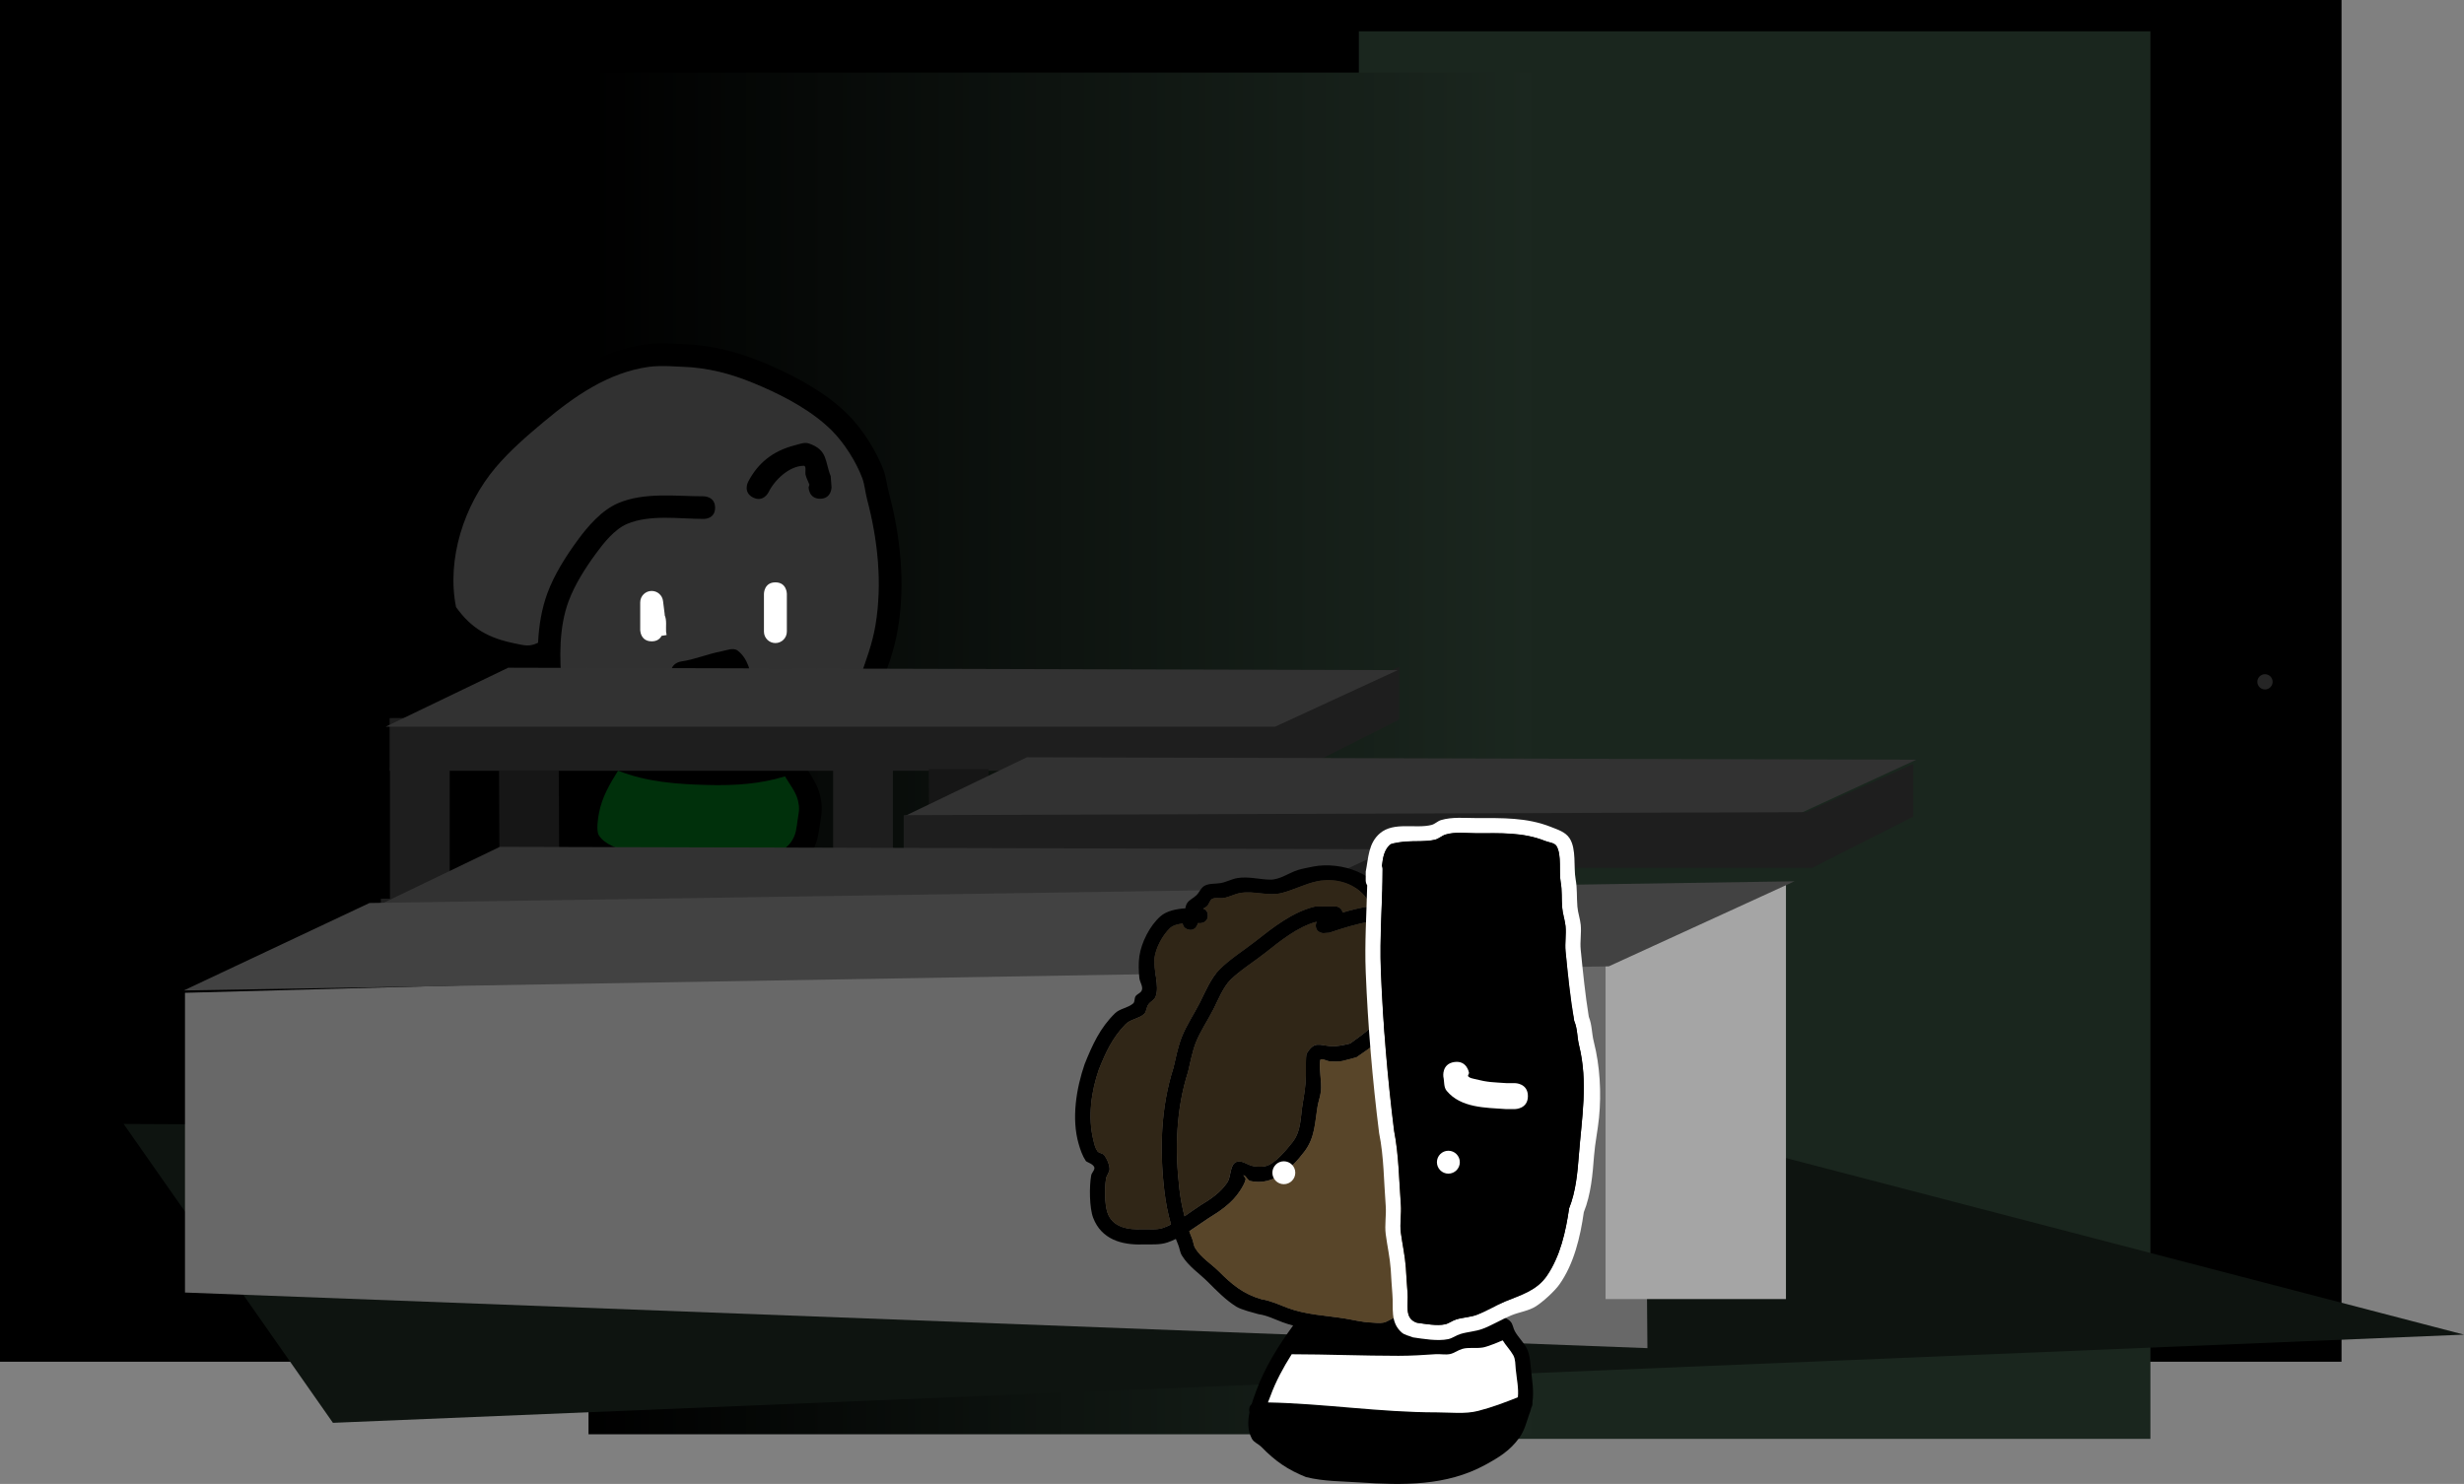 <svg version="1.1" xmlns="http://www.w3.org/2000/svg" xmlns:xlink="http://www.w3.org/1999/xlink" width="806.858" height="486.032" viewBox="0,0,806.858,486.032"><rect x="0" y="0" width="806.858" height="486.032" fill="#808080" stroke="none"/><defs><linearGradient x1="92.525" y1="194.643" x2="401.322" y2="194.643" gradientUnits="userSpaceOnUse" id="color-1"><stop offset="0" stop-color="#000000"/><stop offset="1" stop-color="#1b271f"/></linearGradient></defs><g transform="translate(100.191,52.122)"><g data-paper-data="{&quot;isPaintingLayer&quot;:true}" fill-rule="nonzero" stroke="none" stroke-linecap="butt" stroke-linejoin="miter" stroke-miterlimit="10" stroke-dasharray="" stroke-dashoffset="0" style="mix-blend-mode: normal"><path d="M-100.191,393.878v-446h766.755v446z" data-paper-data="{&quot;index&quot;:null}" fill="#000000" stroke-width="0"/><path d="M344.778,419.144v-461.015h259.199v461.015z" data-paper-data="{&quot;index&quot;:null}" fill="#1a261e" stroke-width="0"/><path d="M92.525,417.643v-446h308.797v446z" data-paper-data="{&quot;index&quot;:null}" fill="url(#color-1)" stroke-width="0"/><g stroke-width="0.5"><path d="M168.347,208.356c0.852,3.737 0.592,5.495 0.056,8.87c-0.666,4.201 -0.797,6.891 -3.363,10.563c-4.295,6.144 -10.319,7.235 -16.855,9.276c-1.602,0.5 -3.109,1.324 -4.751,1.672c-3.24,0.688 -7.528,0.057 -10.825,0.057c-10.42,0 -19.92,-1.442 -29.802,-4.905c-5.249,-1.84 -10.256,-3.733 -13.399,-8.779c-1.244,-1.998 -1.379,-5.88 -1.24,-8.273c0.427,-7.322 3.34,-13.303 7.004,-19.34c-3.909,-1.665 -7.634,-3.641 -10.662,-6.814c-4.642,-4.865 -6.447,-10.498 -8.031,-16.822c-0.25,-2.472 -0.445,-5.011 -0.545,-7.579c-2.95,0.685 -5.428,0.368 -9.017,-0.343c-2.554,-0.506 -6.55,-1.219 -8.896,-2.161c-6.982,-2.802 -11.791,-7.99 -15.731,-14.132c-4.34,-18.4 1.961,-38.976 14.048,-53.369c5.035,-5.996 10.779,-10.952 16.73,-15.932c11.069,-9.264 23.372,-17.613 38.133,-19.685c4.842,-0.68 10.929,-0.142 15.781,0.106c9.212,0.899 16.785,3.196 25.333,6.937c8.942,3.913 18.26,9.039 25.225,16.011c4.733,4.738 9.254,11.904 11.591,18.149c0.918,2.454 1.131,5.119 1.806,7.651c3.804,14.284 5.35,29.608 2.893,44.36c-1.127,6.767 -3.494,13.019 -5.813,19.432c-5.849,9.161 -12.669,20.569 -22.796,25.557c-0.433,0.213 -0.866,0.42 -1.299,0.62c1.729,2.842 3.66,5.526 4.423,8.872zM95.996,214.185c-0.284,1.492 -1.001,5.794 -0.012,7.315c1.962,3.017 6.125,4.199 9.297,5.308c9.115,3.186 17.733,4.486 27.329,4.486c2.775,0 6.802,0.698 9.523,0.057c2.444,-0.576 4.738,-1.69 7.176,-2.293c3.599,-0.889 7.319,-2.338 9.566,-5.541c1.677,-2.39 1.677,-4.644 2.115,-7.437c0.378,-2.407 0.668,-3.294 0.056,-6c-0.637,-2.817 -2.8,-5.418 -4.231,-7.878c-8.191,2.516 -16.554,3.078 -25.421,2.838c-10.069,-0.272 -19.765,-1.004 -29.158,-4.715c-2.753,4.416 -5.251,8.655 -6.241,13.861zM75.956,158.425c0.275,-5.596 1.165,-11.143 3.052,-16.251c2.268,-6.141 6.05,-12.11 9.892,-17.36c3.342,-4.567 7.849,-9.838 13.237,-12.156c8.612,-3.704 19.029,-2.277 28.126,-2.277c0,0 3.75,0 3.75,3.75c0,3.75 -3.75,3.75 -3.75,3.75c-7.889,0 -17.604,-1.555 -25.092,1.636c-4.144,1.766 -7.712,6.291 -10.241,9.757c-3.424,4.693 -6.852,10.025 -8.89,15.509c-3.182,8.56 -3.053,18.818 -2.169,27.791c0.886,3.55 1.171,5.615 3.074,8.94c3.931,6.868 10.835,8.89 17.729,11.707c8.627,3.524 17.652,4.075 26.923,4.321c10.721,0.285 20.373,-0.621 30.228,-5.363c8.57,-4.124 14.507,-14.532 19.465,-22.182c2.018,-5.731 4.138,-11.323 5.144,-17.351c2.29,-13.726 0.766,-27.927 -2.744,-41.207c-0.608,-2.301 -0.761,-4.728 -1.586,-6.96c-1.945,-5.263 -5.909,-11.51 -9.902,-15.498c-6.291,-6.283 -14.824,-10.884 -22.889,-14.405c-7.739,-3.379 -14.548,-5.558 -22.877,-6.329c-4.016,-0.209 -10.136,-0.728 -14.19,-0.159c-13.347,1.873 -24.373,9.657 -34.354,18.003c-5.618,4.697 -11.015,9.337 -15.784,14.982c-10.271,12.159 -16.055,29.923 -12.916,45.63c5.045,7.088 10.729,10.169 19.199,11.882c3.326,0.673 4.589,1.239 7.567,-0.159z" fill="#000000"/><path d="M102.194,200.299c9.392,3.711 19.145,4.42 29.214,4.692c8.867,0.239 17.262,-0.296 25.453,-2.812c1.431,2.46 3.598,5.074 4.235,7.891c0.612,2.705 0.322,3.602 -0.055,6.009c-0.438,2.793 -0.44,5.06 -2.117,7.449c-2.247,3.203 -5.973,4.667 -9.573,5.556c-2.438,0.602 -4.741,1.728 -7.185,2.304c-2.721,0.641 -6.768,-0.046 -9.543,-0.046c-9.596,0 -18.272,-1.327 -27.387,-4.513c-3.172,-1.109 -7.339,-2.304 -9.301,-5.32c-0.989,-1.521 -0.272,-5.834 0.012,-7.326c0.99,-5.206 3.495,-9.468 6.248,-13.884z" data-paper-data="{&quot;noHover&quot;:false,&quot;origItem&quot;:[&quot;Path&quot;,{&quot;applyMatrix&quot;:true,&quot;segments&quot;:[[[163.05996,399.38234],[1.98047,-10.41227],[-0.56741,2.98313]],[[163.03537,414.01187],[-1.97791,-3.04123],[3.92393,6.03343]],[[181.6292,424.62724],[-6.34348,-2.21703],[18.23042,6.37148]],[[236.28692,433.5992],[-19.19157,0],[5.55013,0]],[[255.33347,433.71295],[-5.44199,1.2823],[4.88832,-1.15184]],[[269.68529,429.12748],[-4.8756,1.20451],[7.19871,-1.77843]],[[288.81813,418.04463],[-4.49488,6.40604],[3.35342,-4.77925]],[[293.04904,403.16969],[-0.87682,5.58655],[0.75561,-4.81429]],[[293.16146,391.17017],[1.22348,5.4106],[-1.27385,-5.63334]],[[284.69963,375.41407],[2.86101,4.92062],[-16.38244,5.03102]],[[233.8568,381.09077],[17.73491,0.47883],[-20.13731,-0.54369]],[[175.54148,371.66102],[18.78451,7.42226],[-5.50646,8.83133]]],&quot;closed&quot;:true}]}" fill="#00300b"/><g><path d="M68.345,158.607c-8.47,-1.713 -14.16,-4.807 -19.204,-11.895c-3.138,-15.707 2.65,-33.506 12.922,-45.665c4.769,-5.645 10.178,-10.298 15.795,-14.995c9.981,-8.346 21.035,-16.142 34.383,-18.015c4.054,-0.569 10.185,-0.049 14.201,0.159c8.33,0.771 15.156,2.956 22.895,6.335c8.065,3.521 16.613,8.134 22.904,14.418c3.992,3.987 7.964,10.246 9.908,15.509c0.825,2.232 0.98,4.664 1.588,6.965c3.51,13.28 5.034,27.511 2.744,41.237c-1.005,6.028 -3.131,11.631 -5.149,17.362c-4.958,7.65 -10.909,18.073 -19.478,22.197c-9.855,4.742 -19.526,5.656 -30.247,5.372c-9.271,-0.246 -18.318,-0.798 -26.944,-4.321c-6.895,-2.816 -13.814,-4.845 -17.745,-11.713c-1.903,-3.325 -2.194,-5.394 -3.079,-8.944c-0.884,-8.974 -1.027,-19.251 2.155,-27.812c2.038,-5.484 5.464,-10.841 8.888,-15.535c2.529,-3.466 6.112,-8.019 10.256,-9.786c7.488,-3.191 17.269,-1.638 25.158,-1.638c0,0 3.685,0.076 3.685,-3.674c0,-3.75 -3.741,-3.744 -3.741,-3.744c-9.096,0 -19.459,-1.431 -28.071,2.273c-5.388,2.317 -9.877,7.563 -13.22,12.13c-3.842,5.25 -7.624,11.194 -9.892,17.335c-1.886,5.108 -2.783,10.64 -3.058,16.236c-2.978,1.399 -4.327,0.881 -7.654,0.209z" data-paper-data="{&quot;noHover&quot;:false,&quot;origItem&quot;:[&quot;Path&quot;,{&quot;applyMatrix&quot;:true,&quot;segments&quot;:[[[122.97813,287.86087],[-5.95614,2.7971],[0.54993,-11.19236]],[[129.08158,255.35935],[-3.77245,10.2155],[4.53559,-12.28203]],[[148.86589,220.63911],[-7.68431,10.50011],[6.68474,-9.13426]],[[175.33972,196.3273],[-10.77682,4.63489],[17.22393,-7.40767]],[[231.59126,191.77312],[-18.19267,0],[0,0]],[[239.09126,199.27312],[0,-7.5],[0,7.5]],[[231.59126,206.77312],[0,0],[-15.77807,0]],[[181.40803,210.04502],[14.97568,-6.38283],[-8.28892,3.53284]],[[160.92534,229.5593],[5.05772,-6.93231],[-6.8485,9.38682]],[[143.14443,260.57818],[4.07651,-10.96823],[-6.36326,17.12096]],[[138.80627,316.16099],[-1.76745,-17.94776],[1.77131,7.09998]],[[144.95378,334.04097],[-3.80617,-6.65023],[7.86168,13.73611]],[[180.41183,357.45413],[-13.78905,-5.63221],[17.2531,7.04712]],[[234.25842,366.09615],[-18.54277,-0.49256],[21.44205,0.56957]],[[294.71404,355.37014],[-19.71059,9.48432],[17.13942,-8.24713]],[[333.64412,311.00594],[-9.91553,15.29968],[4.03505,-11.46152]],[[343.93184,276.30459],[-2.01096,12.0552],[4.57937,-27.45219]],[[338.44385,193.88965],[7.02035,26.56077],[-1.21611,-4.60102]],[[335.27175,179.96943],[1.6496,4.46398],[-3.88947,-10.52531]],[[315.46866,148.97425],[7.98443,7.97445],[-12.5827,-12.56698]],[[269.69086,120.16359],[16.12958,7.04294],[-15.47704,-6.75801]],[[223.93599,107.50478],[16.65923,1.54251],[-8.03118,-0.41728]],[[195.55577,107.18655],[8.10883,-1.1379],[-26.69468,3.74601]],[[126.847,143.19233],[19.96179,-16.6922],[-11.23524,9.395]],[[95.27848,173.15642],[9.53821,-11.29097],[-20.54266,24.31761]],[[69.44597,264.41641],[-6.2769,-31.41401],[10.08905,14.17646]],[[107.84475,288.17963],[-16.94004,-3.42576],[6.65239,1.3453]]],&quot;closed&quot;:true}]}" fill="#313131"/><path d="M127.282,174.463c3.354,-1.677 5.031,1.677 5.031,1.677l-0.14,0.151c1.481,1.486 3.4,3.276 4.797,5.024c0.352,-0.875 1.09,-1.631 1.258,-2.564c0.531,-2.94 0.475,-8.146 -0.301,-11.109c-0.073,-0.279 0.131,0.729 -0.127,0.857c-1.569,0.775 -3.299,1.173 -4.978,1.664c-4.388,1.284 -4.688,1.185 -8.959,1.8c0,0 -3.712,0.53 -4.243,-3.182c-0.53,-3.712 3.182,-4.243 3.182,-4.243c4.559,-0.645 8.62,-2.46 13.073,-3.288c1.804,-0.336 4.037,-1.377 5.5,-0.269c6.231,4.723 5.665,18.008 2.241,24.04c-0.85,1.497 -1.396,3.84 -3.092,4.138c-7.58,1.331 -9.564,-3.492 -13.653,-7.565l-1.265,-2.1c0,0 -1.677,-3.354 1.677,-5.031z" fill="#000000"/><path d="M117.924,154.837c0.155,0.587 0.155,1.035 0.155,1.035l-1.631,0.258c-0.48,0.913 -1.417,1.804 -3.245,1.804c-1.185,0 -1.995,-0.374 -2.55,-0.886l-0.024,0.004c-0.002,-0.009 -0.003,-0.02 -0.005,-0.031c-1.171,-1.11 -1.171,-2.836 -1.171,-2.836c0,-1.688 0,-3.376 0,-5.064v-3.939c0,-2.071 1.679,-3.75 3.75,-3.75c1.931,0 3.52,1.459 3.727,3.334l0.557,4.452l-0.07,0.009c0.031,0.074 0.061,0.149 0.091,0.223c0.67,1.673 0.321,3.571 0.415,5.388z" fill="#ffffff"/><path d="M149.969,142.367c0,0 0,-3.75 3.75,-3.75c3.75,0 3.75,3.75 3.75,3.75c0,1.501 0,3.001 0,4.502c0,0.145 0,2.318 0,3.376v4.502c0,2.071 -1.679,3.75 -3.75,3.75c-2.071,0 -3.75,-1.679 -3.75,-3.75c0,-0.188 0,-4.314 0,-4.502c0,-1.501 0,-6.377 0,-7.878z" fill="#ffffff"/><path d="M168.349,111.229c-3.75,0 -3.75,-3.75 -3.75,-3.75l0.268,-0.858c-0.418,-1.065 -0.974,-2.086 -1.255,-3.196c-0.251,-0.99 0.37,-3.009 -0.652,-2.994c-4.777,0.07 -9.605,4.754 -11.515,8.725c0,0 -1.677,3.354 -5.031,1.677c-3.354,-1.677 -1.677,-5.031 -1.677,-5.031c3.245,-6.315 8.21,-10.246 15.267,-12.058c1.539,-0.395 3.227,-1.117 4.73,-0.6c6.225,2.138 5.167,5.979 7.097,10.692l0.268,3.644c0,0 0,3.75 -3.75,3.75z" fill="#000000"/></g></g><path d="M8.833,413.892l-68.538,-97.887l511.02,2.488l255.352,66.517z" data-paper-data="{&quot;index&quot;:null}" fill="#0e1410" stroke-width="0"/><g stroke-width="0"><g><path d="M27.399,200.324v-17.259l295.407,-0.987l35.187,-15.792v17.259l-33.153,16.779z" fill="#1e1e1e"/><path d="M26.085,185.897l40.14,-19.323l291.269,0.79l-40.14,18.533z" fill="#323232"/></g><path d="M27.507,249.844v-50.554h19.569v50.554z" fill="#1e1e1e"/><path d="M63.481,255.133l-0.264,-54.911h19.569l0.264,54.911z" fill="#161616"/><path d="M204.206,254.699l-0.264,-54.911h19.569l0.264,54.911z" fill="#161616"/><path d="M172.622,244.744v-50.554h19.569v50.554z" fill="#1e1e1e"/></g><path d="M641.502,173.697c-1.381,0 -2.5,-1.119 -2.5,-2.5c0,-1.381 1.119,-2.5 2.5,-2.5c1.381,0 2.5,1.119 2.5,2.5c0,1.381 -1.119,2.5 -2.5,2.5z" data-paper-data="{&quot;index&quot;:null}" fill="#252525" stroke-width="0.5"/><g stroke-width="0"><path d="M195.935,215.228l40.14,-19.323l291.269,0.79l-40.14,18.533z" fill="#323232"/><path d="M195.736,232.132v-17.259l295.407,-0.987l35.187,-15.792v17.259l-33.153,16.779z" fill="#1e1e1e"/></g><g stroke-width="0"><path d="M24.51,259.493v-17.259l295.407,-0.987l35.187,-15.792v17.259l-33.153,16.779z" fill="#1e1e1e"/><path d="M23.357,244.56l40.14,-19.323l291.269,0.79l-40.14,18.533z" fill="#323232"/></g><g stroke-width="0"><path d="M-39.618,371.216v-98.169l477.818,-12.862l1.072,129.251z" fill="#686868"/><path d="M425.563,373.36v-135.661h59.072v135.661z" fill="#a5a5a5"/><path d="M-40.014,272.282l60.821,-28.649l466.624,-7.109l-60.821,27.86z" fill="#424242"/></g><path d="M-52.289,101.565c0,-0.69 0.56,-1.25 1.25,-1.25c0.69,0 1.25,0.56 1.25,1.25c0,0.69 -0.56,1.25 -1.25,1.25c-0.69,0 -1.25,-0.56 -1.25,-1.25z" fill="#000000" stroke-width="0.5"/><g><path d="M401.63,407.481c0,0.6 -0.144,1.056 -0.363,1.402c-0.215,0.873 -0.503,1.778 -0.88,2.729c-0.834,2.49 -1.477,4.954 -3.045,7.143c-3.042,4.247 -6.712,6.47 -11.183,8.907c-12.8,6.977 -26.971,6.7 -41.164,5.754c-5.951,-0.397 -11.711,-0.319 -17.502,-1.751c-6.044,-2.405 -10.072,-5.219 -14.627,-9.878c-0.964,-0.986 -2.486,-1.488 -3.129,-2.708c-1.414,-2.684 -1.372,-5.689 -0.772,-8.609c-0.065,-0.235 -0.103,-0.503 -0.103,-0.808c0,-0.947 0.359,-1.536 0.805,-1.901c0.47,-1.539 1.022,-3.014 1.511,-4.362c2.693,-7.414 7.284,-14.844 12.071,-21.371c-1.181,-0.309 -2.345,-0.668 -3.487,-1.094c-2.579,-0.962 -5.103,-2.256 -7.831,-2.625c-1.668,-0.476 -5.655,-1.449 -7.3,-2.478c-3.461,-2.166 -6.401,-5.196 -9.21,-8.011c-2.918,-2.925 -6.315,-5.036 -8.585,-8.713c-0.657,-1.064 -0.741,-2.393 -1.224,-3.546c-0.265,-0.632 -0.517,-1.262 -0.758,-1.891c-0.921,0.449 -1.858,0.844 -2.813,1.165c-2.6,0.874 -5.462,0.55 -8.203,0.632c-6.736,0.203 -13.362,-1.652 -16.066,-8.729c-1.247,-3.263 -1.297,-10.314 -0.651,-13.866c0.148,-0.814 0.91,-1.436 1.045,-2.253c0.227,-1.372 -2.532,-2.093 -2.781,-2.467c-1.127,-1.689 -1.803,-3.663 -2.366,-5.614c-2.395,-8.292 -0.77,-18.207 1.963,-26.132c2.53,-6.283 5.013,-11.819 9.941,-16.644c1.611,-1.577 4.253,-1.734 5.947,-3.222c0.623,-0.547 0.332,-1.667 0.792,-2.356c0.488,-0.73 1.54,-0.989 1.958,-1.761c0.685,-1.263 -0.583,-2.819 -0.723,-4.248c-0.23,-2.353 -0.326,-4.752 0.007,-7.093c0.641,-4.518 3.428,-10.058 6.934,-13.109c2.04,-1.775 5.138,-2.384 8.126,-2.596c0.093,-0.568 0.241,-1.115 0.529,-1.609c0.69,-1.184 2.144,-1.716 3.114,-2.683c0.982,-0.979 1.489,-2.517 2.727,-3.139c1.563,-0.785 3.457,-0.535 5.181,-0.831c1.846,-0.317 3.535,-1.294 5.379,-1.623c3.619,-0.644 7.281,0.447 10.83,0.5c3.213,0.048 6.158,-2.246 9.072,-3.156c1.673,-0.523 3.42,-0.767 5.13,-1.151c8.805,-1.676 21.586,2.126 24.186,12.136c0.022,0.085 0.039,0.282 0.052,0.562c3.512,0.029 7.111,0.333 10.423,0.355c5.315,1.491 9.042,3.831 13.876,6.247c5.931,2.964 12.477,5.336 18.156,8.816c1.231,0.754 2.132,1.963 3.333,2.765c1.076,0.718 2.455,0.947 3.455,1.768c4.106,3.37 6.728,8.23 9.332,12.698c0.93,1.596 3.209,4.488 3.947,6.256c0.891,2.134 0.912,4.553 1.707,6.725c0.903,2.468 1.899,4.946 2.291,7.544c1.074,7.6 0.609,15.314 0.017,22.91c-0.13,1.663 0.146,5.375 0.002,7.067c-0.268,3.139 -1.392,6.148 -2.257,9.177c-2.17,7.599 -3.567,14.566 -7.942,21.421c-2.738,4.289 -6.703,7.878 -10.28,11.444c-3.353,2.508 -6.602,3.533 -10.364,5.269c-0.173,0.08 -0.347,0.161 -0.522,0.243c0.272,0.936 0.487,1.899 1.005,2.714c0.935,1.473 3.167,1.7 4.23,3.083c0.667,0.868 0.752,2.066 1.285,3.022c1.093,1.957 2.801,3.531 3.849,5.512c1.015,1.919 1.149,4.208 1.366,6.369c0.433,4.312 1.086,7.633 0.54,11.342c0.012,0.111 0.018,0.228 0.018,0.352zM370.238,410.433c4.344,0 9.285,0.627 13.528,-0.46c4.552,-1.167 8.687,-2.721 13.036,-4.468c0.29,-2.964 -0.349,-5.646 -0.705,-9.225c-0.152,-1.528 -0.056,-3.199 -0.815,-4.534c-0.976,-1.716 -2.397,-3.152 -3.446,-4.821c-1.613,0.646 -4.954,2.048 -6.479,2.309c-2.244,0.384 -4.627,-0.154 -6.812,0.485c-1.384,0.405 -2.574,1.396 -3.988,1.677c-1.532,0.304 -3.128,-0.063 -4.686,0.045c-4.146,0.288 -7.973,0.551 -12.17,0.551c-11.656,0 -23.228,-0.528 -34.866,-0.545c-2.785,4.372 -5.256,8.991 -6.924,13.575c-0.227,0.623 -0.531,1.364 -0.848,2.177c18.386,0.361 36.604,3.234 55.177,3.234zM288.768,252.311c-1.214,-0.405 -1.6,-1.224 -1.687,-1.927c-1.658,0.197 -3.209,0.624 -4.156,1.522c-2.416,2.291 -4.657,6.502 -5.059,9.787c-0.461,3.771 1.751,9.159 0.374,12.644c-0.434,1.097 -1.749,1.618 -2.403,2.6c-0.627,0.941 -0.546,2.341 -1.388,3.095c-1.712,1.535 -4.443,1.672 -6.046,3.32c-4.32,4.442 -6.453,9.136 -8.739,14.808c-2.492,7.145 -3.664,15.576 -1.819,23.072c0.311,1.266 0.58,2.616 1.342,3.673c0.52,0.721 1.782,0.635 2.29,1.364c0.889,1.276 1.576,2.798 1.689,4.349c0.083,1.128 -0.933,2.085 -1.135,3.198c-0.525,2.888 -0.497,8.477 0.439,11.21c1.682,4.909 6.852,5.629 11.19,5.444c2.356,-0.101 4.832,0.316 7.06,-0.458c0.857,-0.297 1.702,-0.669 2.535,-1.092c-1.026,-3.52 -1.723,-7.099 -2.176,-10.92c-1.597,-13.472 -1.191,-27.419 2.959,-40.361c0.748,-3.234 1.471,-6.847 2.665,-9.953c1.526,-3.969 4.164,-7.801 6.07,-11.608c1.656,-3.309 3.593,-7.889 6.272,-10.593c3.478,-3.511 8.009,-6.309 11.885,-9.353c5.723,-4.494 12.292,-9.709 19.611,-11.378c0.236,-0.054 6.265,-0.04 6.442,-0.04c0,0 2.177,0 2.468,2.032c2.848,-0.845 5.735,-1.571 8.633,-2.007c0.302,-0.045 0.607,-0.086 0.914,-0.121c-0.668,-1.048 -2.245,-3.154 -2.455,-3.397c-3.842,-4.415 -9.96,-5.841 -15.584,-4.643c-4.044,0.889 -7.368,2.747 -11.29,3.777c-4.674,1.227 -9.164,-0.824 -13.829,0.047c-1.889,0.353 -3.619,1.395 -5.524,1.648c-1.173,0.156 -2.481,-0.268 -3.541,0.259c-0.845,0.42 -0.968,1.643 -1.634,2.312c-0.362,0.363 -0.859,0.586 -1.321,0.838c0.698,0.264 1.508,0.877 1.508,2.3c0,2.5 -2.5,2.5 -2.5,2.5c-0.229,-0.001 -0.48,-0.005 -0.747,-0.01l-0.153,0.481c0,0 -0.791,2.372 -3.162,1.581zM292.914,342.626c3.323,-1.992 6.548,-4.152 8.768,-7.443c1.387,-2.056 0.747,-5.902 3.067,-6.778c1.765,-0.666 3.618,1.117 5.482,1.399c1.288,0.195 2.63,0.268 3.909,0.019c3.057,-0.595 7.065,-5.549 8.851,-7.796c2.943,-3.703 2.617,-8.14 3.351,-12.536c0.52,-3.111 1.06,-6.249 1.056,-9.403c-0.001,-0.845 -0.073,-6.553 0.264,-7.113c2.564,-4.259 4.214,-2.729 7.894,-2.464c2.14,0.154 4.293,-0.362 6.377,-0.868c1.184,-0.864 5.242,-3.725 6.302,-4.882c4.78,-5.219 6.374,-12.721 4.845,-19.555c-0.77,-3.442 -2.564,-5.324 -3.283,-8.782c-0.463,-2.226 -0.252,-4.569 -0.189,-6.851c-0.279,0.033 -0.555,0.072 -0.829,0.115c-4.654,0.734 -9.255,2.22 -13.73,3.712l-1.881,0.128c0,0 -2.5,0 -2.5,-2.5c0,-0.506 0.103,-0.91 0.266,-1.232c-6.264,1.643 -12.013,6.412 -16.919,10.27c-3.664,2.881 -7.947,5.499 -11.27,8.781c-2.356,2.326 -4.071,6.605 -5.499,9.465c-1.847,3.698 -4.45,7.436 -5.923,11.287c-1.011,2.643 -1.835,6.655 -2.464,9.367c-3.957,12.342 -4.342,25.591 -2.815,38.442c0.367,3.085 0.904,5.975 1.66,8.809c1.786,-1.216 3.521,-2.496 5.21,-3.592zM354.191,252.964c0.298,4.289 2.787,6.995 3.767,11.144c1.978,8.377 -0.215,17.687 -6.058,24.056c-1.748,1.905 -5.861,4.609 -7.871,6.02c-4.165,1.062 -4.9,1.693 -8.886,1.312c-1.003,-0.096 -2.868,-1.281 -3.009,-0.283c-0.434,3.077 0.588,6.948 0.243,10.084c-0.187,1.702 -0.823,3.328 -1.103,5.017c-0.893,5.373 -0.819,10.185 -4.312,14.752c-4.206,5.5 -10.172,11.337 -17.736,9.637c-0.927,-0.208 -1.257,-1.545 -2.149,-1.872c-0.463,-0.17 0.774,0.846 0.656,1.324c-0.349,1.408 -1.157,2.676 -1.95,3.89c-2.519,3.855 -6.386,6.476 -10.211,8.816c-2.063,1.339 -4.155,2.865 -6.318,4.269c0.304,0.836 0.631,1.673 0.979,2.516c0.401,0.969 0.409,2.102 0.956,2.996c1.964,3.211 5.207,5.084 7.769,7.641c4.365,4.355 8.007,7.413 14.017,9.135c2.96,0.442 5.722,1.77 8.523,2.826c5.89,2.221 12.528,2.463 18.669,3.448c2.789,0.447 5.551,1.179 8.373,1.306c1.43,0.064 2.89,0.322 4.295,0.049c1.301,-0.253 2.369,-1.23 3.644,-1.594c2.88,-0.821 5.906,-1.014 8.83,-1.663c3.033,-0.674 6.176,-0.818 9.18,-1.613c4.53,-1.199 9.002,-3.899 13.197,-5.835c3.365,-1.553 6.293,-2.31 9.261,-4.543c3.221,-3.232 6.883,-6.48 9.344,-10.361c4.07,-6.417 5.303,-12.898 7.321,-20.009c0.777,-2.735 1.878,-5.433 2.104,-8.267c0.188,-2.361 -0.178,-4.744 0.002,-7.106c0.548,-7.216 1.061,-14.569 0.017,-21.791c-0.306,-2.295 -1.283,-4.452 -2.07,-6.629c-0.742,-2.053 -0.726,-4.343 -1.564,-6.358c-0.346,-0.833 -3.545,-5.497 -3.685,-5.737c-2.28,-3.907 -4.504,-8.346 -8.112,-11.288c-0.887,-0.723 -2.134,-0.869 -3.087,-1.503c-1.161,-0.773 -2.022,-1.953 -3.209,-2.686c-5.551,-3.432 -12.006,-5.719 -17.823,-8.629c-4.299,-2.15 -7.593,-4.373 -12.29,-5.746c-3.078,0.025 -6.434,-0.286 -9.696,-0.322c-0.01,1.774 -0.025,3.345 -0.007,3.596z" fill="#000000" stroke-width="0.5"/><path d="M288.752,252.264c2.372,0.791 3.166,-1.582 3.166,-1.582l0.153,-0.481c0.267,0.005 0.518,0.008 0.747,0.009c0,0 2.503,-0.001 2.503,-2.501c0,-1.423 -0.793,-1.938 -1.491,-2.202c0.462,-0.252 0.942,-0.573 1.304,-0.937c0.666,-0.669 0.791,-1.892 1.636,-2.312c1.06,-0.527 2.371,-0.103 3.544,-0.259c1.905,-0.254 3.64,-1.296 5.529,-1.648c4.666,-0.871 9.167,1.182 13.841,-0.045c3.923,-1.03 7.253,-2.885 11.297,-3.774c5.625,-1.198 11.752,0.234 15.594,4.65c0.211,0.242 1.789,2.35 2.458,3.399c-0.307,0.036 -0.68,0.149 -0.982,0.194c-2.898,0.436 -5.781,1.165 -8.63,2.01c-0.291,-2.032 -2.466,-2.03 -2.466,-2.03c-0.177,0 -6.202,-0.011 -6.438,0.043c-7.318,1.669 -13.873,6.889 -19.596,11.383c-3.877,3.044 -8.39,5.843 -11.868,9.353c-2.679,2.704 -4.597,7.278 -6.254,10.587c-1.906,3.808 -4.522,7.613 -6.048,11.582c-1.194,3.106 -1.915,6.692 -2.663,9.926c-4.151,12.942 -4.583,26.854 -2.986,40.327c0.453,3.821 1.145,7.397 2.171,10.918c-0.834,0.423 -1.714,0.888 -2.57,1.186c-2.228,0.773 -4.709,0.355 -7.065,0.456c-4.338,0.185 -9.516,-0.54 -11.198,-5.449c-0.936,-2.733 -0.969,-8.326 -0.444,-11.214c0.202,-1.113 1.217,-2.071 1.134,-3.199c-0.114,-1.551 -0.803,-3.076 -1.692,-4.353c-0.508,-0.729 -1.771,-0.645 -2.291,-1.366c-0.762,-1.057 -1.033,-2.41 -1.344,-3.676c-1.844,-7.497 -0.68,-15.948 1.812,-23.093c2.285,-5.672 4.42,-10.385 8.74,-14.827c1.603,-1.648 4.337,-1.792 6.048,-3.327c0.842,-0.755 0.764,-2.159 1.391,-3.1c0.654,-0.982 1.972,-1.507 2.406,-2.605c1.378,-3.485 -0.826,-8.882 -0.365,-12.653c0.402,-3.285 2.652,-7.501 5.068,-9.793c0.947,-0.898 2.503,-1.327 4.161,-1.524c0.087,0.703 0.473,1.522 1.688,1.927z" data-paper-data="{&quot;noHover&quot;:false,&quot;origItem&quot;:[&quot;Path&quot;,{&quot;applyMatrix&quot;:true,&quot;segments&quot;:[[[361.42832,238.98915],[0,0],[-2.42886,-0.80962]],[[358.05514,235.13427],[0.17372,1.4065],[-3.31562,0.39374]],[[349.74298,238.17867],[1.89358,-1.79558],[-4.83238,4.5823]],[[339.62534,257.75199],[0.80364,-6.5696],[-0.92256,7.5416]],[[340.37246,283.04013],[2.75538,-6.96916],[-0.86784,2.195]],[[335.56624,288.24019],[1.3079,-1.96482],[-1.25324,1.8827]],[[332.7899,294.43117],[1.6838,-1.50994],[-3.4233,3.06984]],[[320.69858,301.07087],[3.20568,-3.29644],[-8.63988,8.88456]],[[303.22152,330.68627],[4.5707,-11.34364],[-4.98394,14.28932]],[[299.58316,376.83041],[-3.68882,-14.993],[0.6229,2.53174]],[[302.26796,384.17691],[-1.52488,-2.11482],[1.03906,1.44108]],[[306.84698,386.90457],[-1.01532,-1.45792],[1.77776,2.55268]],[[310.22588,395.60357],[-0.22774,-3.10236],[0.16566,2.25656]],[[307.95514,402.00039],[0.40476,-2.22614],[-1.05014,5.77584]],[[308.83362,424.41941],[-1.87256,-5.46544],[3.36384,9.81806]],[[331.21378,435.30727],[-8.67608,0.37078],[4.71236,-0.2014]],[[345.3341,434.39163],[-4.45582,1.54676],[1.71324,-0.59474]],[[350.40456,432.20747],[-1.66742,0.84688],[-2.05266,-7.04044]],[[346.05164,410.36767],[0.906,7.64256],[-3.19428,-26.94486]],[[351.97026,329.64629],[-8.3014,25.88404],[1.49602,-6.46818]],[[357.30024,309.73939],[-2.38844,6.21296],[3.0514,-7.9375]],[[369.43986,286.52245],[-3.81228,7.61594],[3.31292,-6.61834]],[[381.9844,265.33569],[-5.358,5.4079],[6.9563,-7.02106]],[[405.75538,246.63037],[-7.7536,6.08778],[11.44696,-8.98768]],[[444.97678,223.87467],[-14.6365,3.33746],[0.4728,-0.10782]],[[457.86172,223.79443],[-0.35444,0],[0,0]],[[462.79776,227.85777],[-0.5818,-4.06334],[5.69686,-1.68984]],[[480.0636,223.84277],[-5.79514,0.87234],[0.60402,-0.09092]],[[481.89076,223.59997],[-0.6139,0.07124],[-1.33666,-2.09692]],[[476.97984,216.80685],[0.4213,0.48416],[-7.68392,-8.83064]],[[445.81132,207.52047],[11.24938,-2.39624],[-8.08828,1.77852]],[[423.23054,215.07513],[7.84528,-2.05972],[-9.34874,2.45444]],[[395.5724,215.16985],[9.33106,-1.74226],[-3.77756,0.70534]],[[384.52522,218.46627],[3.80924,-0.507],[-2.346,0.31224]],[[377.44404,218.98431],[2.1195,-1.05308],[-1.69006,0.8397]],[[374.17678,223.60791],[1.33124,-1.3376],[-0.72342,0.72686]],[[371.53424,225.28405],[0.92474,-0.50464],[1.39598,0.52798]],[[374.55098,229.88469],[0,-2.84672],[0,5]],[[369.55098,234.88469],[0,0],[-0.4587,-0.00212]],[[368.05792,234.86549],[0.53398,0.0094],[0,0]],[367.75284,235.82685],[[361.4283,238.98913],[4.74342,1.58114],[0,0]]],&quot;closed&quot;:true,&quot;fillColor&quot;:[0,0,0,1]}]}" fill="#302617" stroke-width="0.5"/><path d="M292.889,342.669c-1.689,1.096 -3.426,2.374 -5.212,3.591c-0.756,-2.834 -1.298,-5.728 -1.665,-8.812c-1.527,-12.851 -1.16,-26.136 2.797,-38.478c0.628,-2.712 1.454,-6.74 2.466,-9.383c1.473,-3.851 4.087,-7.608 5.933,-11.306c1.429,-2.861 3.156,-7.149 5.512,-9.476c3.323,-3.282 7.624,-5.906 11.288,-8.787c4.906,-3.857 10.674,-8.625 16.938,-10.269c-0.164,0.322 -0.266,0.726 -0.266,1.232c0,2.5 2.503,2.501 2.503,2.501l1.883,-0.128c4.474,-1.491 9.085,-2.973 13.739,-3.707c0.274,-0.043 0.551,-0.081 0.829,-0.114c-0.063,2.282 -0.271,4.627 0.192,6.853c0.72,3.458 2.519,5.345 3.29,8.787c1.529,6.834 -0.056,14.349 -4.835,19.569c-1.06,1.158 -5.117,4.022 -6.301,4.886c-2.085,0.506 -4.33,1.061 -6.47,0.906c-3.679,-0.265 -5.241,-1.841 -7.805,2.417c-0.337,0.56 -0.26,6.307 -0.259,7.152c0.004,3.154 -0.559,6.322 -1.079,9.433c-0.734,4.395 -0.426,8.839 -3.369,12.542c-1.785,2.246 -5.809,7.201 -8.866,7.795c-1.279,0.249 -2.626,0.174 -3.914,-0.021c-1.865,-0.282 -3.726,-2.068 -5.49,-1.402c-2.32,0.876 -1.68,4.722 -3.066,6.778c-2.22,3.291 -5.448,5.448 -8.772,7.441z" data-paper-data="{&quot;noHover&quot;:false,&quot;origItem&quot;:[&quot;Path&quot;,{&quot;applyMatrix&quot;:true,&quot;segments&quot;:[[[369.72084,419.61989],[0,0],[6.64686,-3.98464]],[[387.2562,404.73453],[-4.43914,6.58194],[2.7732,-4.11186]],[[393.3894,391.17853],[-4.6402,1.75114],[3.52914,-1.33184]],[[404.35426,393.97651],[-3.72978,-0.56326],[2.5766,0.38912]],[[412.1716,394.01499],[-2.55788,0.49748],[6.1144,-1.18916]],[[429.87336,378.42391],[-3.57098,4.49278],[5.88686,-7.40646]],[[436.57574,353.35291],[-1.46864,8.79082],[1.0395,-6.22202]],[[438.68838,334.54645],[0.00754,6.30824],[-0.00202,-1.68966]],[[439.21624,320.32041],[-0.6748,1.12072],[5.12838,-8.51732]],[[455.00334,315.39299],[-7.35826,-0.53092],[4.27976,0.3088]],[[467.7583,313.65607],[-4.16972,1.01256],[2.36804,-1.72822]],[[480.36312,303.89145],[-2.12022,2.3153],[9.55928,-10.4388]],[[490.05282,264.78219],[3.05834,13.6682],[-1.54052,-6.88482]],[[483.48598,247.21911],[1.43958,6.91606],[-0.92672,-4.45212]],[[483.10796,233.51667],[-0.1257,4.56418],[-0.55704,0.0669]],[[481.4506,233.74611],[0.5477,-0.08638],[-9.30806,1.4678]],[[453.99158,241.16965],[8.94806,-2.98268],[0,0]],[450.22992,241.42623],[[445.22992,236.42623],[0,5],[0,-1.01244]],[[445.76194,233.96241],[-0.327,0.64394],[-12.52756,3.28666]],[[411.92346,254.50151],[9.81162,-7.71476],[-7.32844,5.76226]],[[389.38264,272.06373],[6.6468,-6.56458],[-4.7112,4.65294]],[[378.38414,290.99459],[2.85746,-5.72156],[-3.69354,7.39564]],[[366.53814,313.56841],[2.94698,-7.70252],[-2.0227,5.28672]],[[361.61098,332.30283],[1.25638,-5.42362],[-7.91368,24.68348]],[[355.98164,409.18621],[-3.05384,-25.70192],[0.73304,6.16956]],[[359.30126,426.80361],[-1.51142,-5.66708],[3.5722,-2.43284]],[[369.72086,419.61985],[-3.37826,2.19168],[0,0]]],&quot;closed&quot;:true,&quot;fillColor&quot;:[0,0,0,1]}]}" fill="#302617" stroke-width="0.5"/><path d="M354.19,253.014c-0.017,-0.252 -0,-1.922 0.01,-3.696c3.262,0.036 6.625,0.348 9.703,0.323c4.697,1.372 8.001,3.598 12.3,5.748c5.817,2.909 12.285,5.204 17.836,8.636c1.187,0.734 2.05,1.916 3.211,2.688c0.953,0.634 2.202,0.781 3.089,1.505c3.608,2.942 5.838,7.389 8.118,11.296c0.14,0.239 3.341,4.908 3.687,5.741c0.838,2.015 0.824,4.31 1.566,6.362c0.787,2.177 1.766,4.339 2.072,6.634c1.044,7.222 0.533,14.591 -0.015,21.807c-0.179,2.362 0.186,4.75 -0.002,7.112c-0.226,2.835 -1.329,5.538 -2.105,8.274c-2.019,7.111 -3.259,13.606 -7.329,20.023c-2.462,3.882 -6.131,7.137 -9.352,10.369c-2.968,2.234 -5.902,2.995 -9.267,4.548c-4.195,1.936 -8.677,4.641 -13.207,5.84c-3.003,0.795 -6.154,0.941 -9.187,1.615c-2.924,0.649 -5.956,0.843 -8.836,1.664c-1.275,0.363 -2.345,1.34 -3.646,1.594c-1.406,0.274 -2.868,0.015 -4.299,-0.049c-2.822,-0.127 -5.59,-0.859 -8.379,-1.306c-6.141,-0.985 -12.793,-1.232 -18.683,-3.452c-2.801,-1.056 -5.568,-2.387 -8.528,-2.829c-6.01,-1.722 -9.661,-4.788 -14.026,-9.143c-2.562,-2.557 -5.81,-4.436 -7.774,-7.647c-0.547,-0.894 -0.556,-2.029 -0.957,-2.997c-0.349,-0.843 -0.676,-1.682 -0.98,-2.518c2.162,-1.404 4.254,-2.93 6.317,-4.269c3.825,-2.34 7.691,-4.963 10.21,-8.819c0.793,-1.214 1.6,-2.485 1.949,-3.893c0.119,-0.478 -1.025,-1.531 -0.563,-1.362c0.892,0.327 1.221,1.661 2.148,1.869c7.565,1.701 13.438,-4.099 17.644,-9.598c3.493,-4.567 3.416,-9.408 4.31,-14.781c0.281,-1.689 0.92,-3.326 1.107,-5.028c0.345,-3.136 -0.669,-7.02 -0.234,-10.097c0.141,-0.998 2.009,0.185 3.012,0.281c3.986,0.381 4.736,-0.259 8.9,-1.321c2.01,-1.411 6.14,-4.119 7.888,-6.024c5.842,-6.368 8.033,-15.579 6.054,-23.956c-0.98,-4.149 -3.465,-6.855 -3.763,-11.144z" data-paper-data="{&quot;noHover&quot;:false,&quot;origItem&quot;:[&quot;Path&quot;,{&quot;applyMatrix&quot;:true,&quot;segments&quot;:[[[246.13716,120.1473],[0,0],[0.29826,4.2894]],[[249.90402,131.29156],[-0.98003,-4.14927],[1.97849,8.37658]],[[243.8463,155.34717],[5.84241,-6.36822],[-1.74797,1.90529]],[[235.97539,161.36742],[2.00956,-1.41118],[-4.16461,1.06231]],[[227.08928,162.67948],[3.98642,0.38085],[-1.00287,-0.09581]],[[224.08027,162.39628],[0.14082,-0.99754],[-0.43437,3.07696]],[[224.32351,172.48023],[0.34491,-3.13594],[-0.18721,1.70211]],[[223.22001,177.49745],[0.28088,-1.68918],[-0.89338,5.37282]],[[218.90822,192.24955],[3.49289,-4.56748],[-4.20567,5.49954]],[[201.1718,201.88615],[7.56473,1.70058],[-0.92692,-0.20837]],[[199.02244,200.01438],[0.89204,0.32688],[-0.46254,-0.1695]],[[199.67813,201.33881],[0.11867,-0.47811],[-0.34947,1.40787]],[[197.72802,205.2292],[0.79337,-1.21441],[-2.51872,3.85539]],[[187.51721,214.04569],[3.82472,-2.34023],[-2.06303,1.33875]],[[181.19959,218.31453],[2.16235,-1.40415],[0.30444,0.8355]],[[182.17905,220.83075],[-0.34895,-0.84318],[0.40083,0.96853]],[[183.13511,223.82648],[-0.54695,-0.89418],[1.96408,3.21095]],[[190.9043,231.46738],[-2.56229,-2.55668],[4.36462,4.35506]],[[204.9215,240.60243],[-6.0098,-1.7216],[2.96017,0.44248]],[[213.4444,243.42838],[-2.80063,-1.0559],[5.88977,2.22057]],[[232.11373,246.87591],[-6.1414,-0.9849],[2.78904,0.44728]],[[240.48657,248.18157],[-2.82182,-0.12687],[1.43048,0.06432]],[[244.78206,248.23029],[-1.40556,0.27351],[1.3012,-0.2532]],[[248.42562,246.6367],[-1.27482,0.3634],[2.88019,-0.82103]],[[257.25513,244.9736],[-2.92367,0.64944],[3.03281,-0.67368]],[[266.43467,243.36046],[-3.00325,0.79515],[4.52994,-1.19937]],[[279.63155,237.52512],[-4.19494,1.936],[3.36462,-1.55281]],[[288.89236,232.98189],[-2.96787,2.23352],[3.22098,-3.23202]],[[298.23683,222.62058],[-2.46161,3.88155],[4.06966,-6.41717]],[[305.55821,202.61143],[-2.01857,7.11068],[0.77653,-2.73544]],[[307.66196,194.34432],[-0.22551,2.83457],[0.18784,-2.36125]],[[307.66349,187.23819],[-0.1793,2.36191],[0.54784,-7.21648]],[[307.6801,165.44769],[1.04428,7.22172],[-0.30595,-2.29458]],[[305.60978,158.81882],[0.78686,2.17705],[-0.74185,-2.05251]],[[304.04564,152.461],[0.83778,2.01526],[-0.34634,-0.8331]],[[300.36091,146.72435],[0.1397,0.23937],[-2.27998,-3.90663]],[[292.24896,135.4365],[3.60801,2.94182],[-0.88699,-0.72322]],[[289.162,133.9336],[0.95279,0.634],[-1.16132,-0.77276]],[[285.95328,131.24725],[1.1865,0.7335],[-5.55113,-3.43173]],[[268.13062,122.61872],[5.81669,2.90949],[-4.29877,-2.15024]],[[255.84056,116.87308],[4.69679,1.37238],[-3.0784,0.02544]],[[246.14462,116.55104],[3.26218,0.03562],[-0.00964,1.7739]],[[246.1372,120.14731],[-0.01748,-0.2515],[0,0]]],&quot;closed&quot;:true,&quot;fillColor&quot;:[0,0,0,1],&quot;strokeWidth&quot;:0.5}]}" fill="#584529" stroke-width="0.25"/><path d="M315.012,407.209c0.318,-0.813 0.621,-1.556 0.848,-2.179c1.669,-4.584 4.139,-9.221 6.925,-13.593c11.639,0.017 23.271,0.507 34.928,0.507c4.197,0 8.056,-0.239 12.202,-0.526c1.558,-0.108 3.156,0.264 4.689,-0.04c1.415,-0.281 2.604,-1.273 3.988,-1.677c2.185,-0.639 4.569,-0.097 6.813,-0.481c1.525,-0.261 4.865,-1.663 6.479,-2.309c1.049,1.669 2.472,3.111 3.448,4.828c0.759,1.335 0.663,3.012 0.816,4.539c0.357,3.579 0.995,6.272 0.705,9.236c-4.349,1.747 -8.487,3.311 -13.039,4.478c-4.243,1.088 -9.191,0.473 -13.535,0.473c-18.572,0 -36.878,-2.895 -55.265,-3.255z" data-paper-data="{&quot;noHover&quot;:false,&quot;origItem&quot;:[&quot;Path&quot;,{&quot;applyMatrix&quot;:true,&quot;segments&quot;:[[[262.18368,277.61616],[-18.57241,0],[4.34401,0]],[[275.7114,277.15583],[-4.2427,1.08763],[4.55206,-1.16694]],[[288.74773,272.68806],[-4.34888,1.74705],[0.29015,-2.96356]],[[288.04251,263.46353],[0.35658,3.57857],[-0.15224,-1.5279]],[[287.22753,258.92978],[0.75883,1.33486],[-0.9757,-1.71634]],[[283.78145,254.10892],[1.04867,1.6692],[-1.61333,0.64595]],[[277.3026,256.41773],[1.5249,-0.26101],[-2.24381,0.38405]],[[270.49048,256.90229],[2.185,-0.63871],[-1.38425,0.40463]],[[266.50224,258.57947],[1.41458,-0.2808],[-1.53233,0.30417]],[[261.81577,258.62424],[1.55848,-0.10812],[-4.1457,0.28763]],[[249.64574,259.17565],[4.19703,0],[-11.65641,0]],[[214.77925,258.63094],[11.63883,0.01686],[-2.78543,4.37203]],[[207.85505,272.20545],[1.66852,-4.58351],[-0.22683,0.62312]],[[207.00678,274.38244],[0.31754,-0.81259],[18.38641,0.3607]]],&quot;closed&quot;:true}]}" fill="#ffffff" stroke-width="0.5"/><path d="M352.36,231.482c0.208,0.537 0.208,1.013 0.208,1.013c-0.011,11.155 -1.004,22.325 -0.547,33.527c0.711,17.457 2.169,34.858 4.331,52.203c1.546,7.876 1.599,16.205 2.207,24.209c0.227,2.995 -0.412,6.198 -0.009,9.172c0.524,3.861 1.36,7.589 1.638,11.474c0.196,2.738 0.305,5.483 0.549,8.217c0.324,3.632 -1.255,8.358 3.06,9.784c2.598,0.362 6.594,1.091 9.209,0.511c1.285,-0.285 2.358,-1.198 3.616,-1.586c2.249,-0.693 4.69,-0.714 6.883,-1.566c3.15,-1.225 6.094,-3.04 9.178,-4.325c5.099,-2.123 10.289,-3.482 13.685,-8.436c4.349,-6.343 6.151,-14.532 7.245,-22.079c2.208,-5.56 2.734,-11.63 3.192,-17.521c0.946,-12.15 3.032,-23.693 0.064,-35.757c-0.733,-2.979 -0.441,-5.255 -1.613,-8.092c-1.297,-7.6 -2.046,-15.127 -2.806,-22.778c-0.268,-2.7 0.272,-5.481 0,-8.177c-0.205,-2.035 -0.923,-3.999 -1.094,-6.037c-0.249,-2.975 0.021,-5.534 -0.513,-8.478c-0.595,-3.285 0.37,-8.695 -1.291,-11.656c-0.67,-1.193 -2.445,-1.24 -3.72,-1.737c-7.293,-2.943 -14.809,-2.547 -22.512,-2.547c-3.131,0 -7.104,-0.536 -10.157,0.431c-1.217,0.386 -2.202,1.377 -3.442,1.682c-2.881,0.708 -6.671,0.376 -9.664,0.606c-0.02,0.002 -4.425,0.413 -5.098,1.045c-1.985,1.863 -2.291,4.398 -2.6,6.896zM347.506,237.852c-0.483,-0.705 -0.483,-1.541 -0.483,-1.541l0.012,-2.972c0.879,-4.394 0.816,-9.296 4.683,-12.56c4.549,-3.839 11.682,-1.391 16.855,-2.71c1.125,-0.287 1.988,-1.255 3.1,-1.589c3.672,-1.1 7.876,-0.659 11.648,-0.659c8.385,0 16.416,-0.253 24.369,2.904c2.158,0.88 4.696,1.576 6.093,3.714c2.293,3.51 1.264,9.499 1.979,13.42c0.565,3.099 0.32,5.861 0.578,8.967c0.166,2.011 0.887,3.948 1.087,5.956c0.268,2.7 -0.272,5.481 0,8.177c0.743,7.367 1.458,14.605 2.645,21.923c1.137,2.925 0.902,5.292 1.657,8.262c2.002,7.87 2.492,16.658 1.694,24.821c-0.406,4.147 -1.312,8.293 -1.629,12.469c-0.469,6.171 -1.008,12.646 -3.349,18.458c-1.14,8.098 -3.232,16.984 -8.019,23.712c-1.587,2.231 -5.404,5.692 -7.713,7.15c-2.413,1.523 -5.404,1.85 -8.038,2.949c-3.136,1.308 -6.141,3.173 -9.356,4.398c-2.332,0.888 -4.904,0.972 -7.29,1.705c-1.388,0.426 -2.595,1.389 -4.016,1.685c-3.445,0.718 -8.101,-0.083 -11.506,-0.579c-1.234,-0.534 -2.692,-0.713 -3.701,-1.602c-3.895,-3.433 -2.643,-8.201 -3.051,-12.6c-0.251,-2.707 -0.348,-5.425 -0.541,-8.137c-0.276,-3.866 -1.131,-7.579 -1.633,-11.421c-0.4,-3.063 0.231,-6.284 -0.009,-9.363c-0.611,-7.839 -0.583,-16.063 -2.155,-23.762c-2.199,-17.54 -3.679,-35.146 -4.391,-52.801c-0.382,-9.476 0.271,-18.932 0.481,-28.373z" fill="#ffffff" stroke-width="0.5"/><path d="M354.941,224.54c0.673,-0.632 5.081,-1.044 5.101,-1.046c2.993,-0.23 6.789,0.101 9.67,-0.607c1.24,-0.305 2.227,-1.297 3.444,-1.683c3.053,-0.968 7.033,-0.432 10.163,-0.432c7.703,0 15.233,-0.394 22.526,2.549c1.275,0.498 3.052,0.545 3.722,1.738c1.661,2.961 0.699,8.371 1.295,11.657c0.533,2.943 0.266,5.504 0.515,8.479c0.171,2.038 0.892,4.003 1.097,6.038c0.272,2.696 -0.265,5.479 0.003,8.179c0.76,7.651 1.524,15.193 2.821,22.793c1.172,2.838 0.885,5.124 1.618,8.103c2.968,12.064 0.874,23.655 -0.072,35.804c-0.459,5.891 -0.995,11.971 -3.204,17.531c-1.093,7.547 -2.908,15.743 -7.257,22.085c-3.396,4.953 -8.597,6.315 -13.696,8.438c-3.084,1.284 -6.034,3.1 -9.185,4.325c-2.193,0.853 -4.639,0.873 -6.888,1.566c-1.258,0.388 -2.333,1.301 -3.618,1.585c-2.615,0.579 -6.617,-0.15 -9.215,-0.513c-4.315,-1.426 -2.74,-6.153 -3.064,-9.785c-0.244,-2.734 -0.355,-5.48 -0.551,-8.218c-0.278,-3.885 -1.119,-7.616 -1.643,-11.476c-0.404,-2.973 0.232,-6.179 0.005,-9.174c-0.608,-8.004 -0.677,-16.35 -2.222,-24.225c-2.161,-17.345 -3.611,-34.808 -4.322,-52.265c-0.456,-11.202 0.549,-22.381 0.56,-33.536c0,0 0,-0.476 -0.208,-1.013c0.309,-2.498 0.617,-5.034 2.602,-6.897z" data-paper-data="{&quot;noHover&quot;:false,&quot;origItem&quot;:[&quot;Path&quot;,{&quot;applyMatrix&quot;:true,&quot;segments&quot;:[[[488.61225,197.33176],[0.61736,-4.99658],[0.41563,1.07343]],[[489.02788,199.35754],[0,0],[-0.02181,22.30994]],[[487.93352,266.41138],[-0.91274,-22.40383],[1.42241,34.91403]],[[496.59511,370.8171],[-4.32298,-34.6896],[3.09177,15.75168]],[[501.00812,419.23483],[-1.21521,-16.00807],[0.45473,5.99024]],[[500.99085,437.57805],[-0.80746,-5.94698],[1.04838,7.72135]],[[504.26714,460.52632],[-0.55589,-7.77064],[0.39175,5.47625]],[[505.36469,476.96045],[-0.48812,-5.4685],[0.64833,7.26333]],[[511.48524,496.52808],[-8.62961,-2.85153],[5.19503,0.72415]],[[529.90357,497.55085],[-5.23023,1.15833],[2.56974,-0.56912]],[[537.1348,494.37969],[-2.51518,0.77546],[4.49726,-1.38655]],[[550.9014,491.24733],[-4.38641,1.70508],[6.30075,-2.44922]],[[569.25826,482.59828],[-6.1679,2.56809],[10.19759,-4.2459]],[[596.62908,465.72725],[-6.79274,9.90662],[8.69807,-12.68537]],[[611.11847,421.56884],[-2.1865,15.09494],[4.41675,-11.12015]],[[617.50299,386.52715],[-0.91739,11.78227],[1.89198,-24.29927]],[[617.63117,315.01249],[5.93579,24.12806],[-1.46569,-5.9578]],[[614.40458,298.82787],[2.3442,5.67512],[-2.59358,-15.19929]],[[608.79269,253.27278],[1.51946,15.30107],[-0.53628,-5.40035]],[[608.79269,236.91894],[0.54365,5.39223],[-0.41027,-4.06928]],[[606.60488,224.84584],[0.34162,4.07562],[-0.49871,-5.94982]],[[605.57952,207.89074],[1.06676,5.88674],[-1.19074,-6.57093]],[[602.99679,184.57931],[3.32195,5.92122],[-1.33912,-2.38693]],[[595.55757,181.10455],[2.54948,0.9954],[-14.58609,-5.88513]],[[550.53351,176.01089],[15.40597,0],[-6.26147,0]],[[530.21922,176.87371],[6.10614,-1.93506],[-2.43462,0.77154]],[[523.33561,180.23815],[2.48011,-0.60966],[-5.76128,1.41623]],[[504.00694,181.44959],[5.9867,-0.45998],[-0.04006,0.00308]],[[493.81127,183.53956],[1.34662,-1.26385],[-3.97029,3.72626]]],&quot;closed&quot;:true}]}" fill="#000000" stroke-width="0.5"/></g><path d="M316.462,331.98c0,-2.071 1.679,-3.75 3.75,-3.75c2.071,0 3.75,1.679 3.75,3.75c0,2.071 -1.679,3.75 -3.75,3.75c-2.071,0 -3.75,-1.679 -3.75,-3.75z" fill="#ffffff" stroke-width="0.5"/><path d="M370.341,328.528c0,-2.071 1.679,-3.75 3.75,-3.75c2.071,0 3.75,1.679 3.75,3.75c0,2.071 -1.679,3.75 -3.75,3.75c-2.071,0 -3.75,-1.679 -3.75,-3.75z" fill="#ffffff" stroke-width="0.5"/><path d="M400.136,306.884c0,4.25 -4.25,4.25 -4.25,4.25l-3.016,-0.003c-6.526,-0.472 -14.677,-0.336 -19.348,-5.988c-1.006,-1.217 -0.717,-3.076 -1.076,-4.614c0,0 -0.601,-4.207 3.606,-4.808c4.207,-0.601 4.808,3.606 4.808,3.606c-0.086,0.372 -0.518,0.836 -0.257,1.115c0.511,0.548 1.357,0.66 2.084,0.842c4.558,1.144 5.809,1.025 10.486,1.354l2.713,-0.003c0,0 4.25,0 4.25,4.25z" fill="#ffffff" stroke-width="0.5"/></g></g></svg>